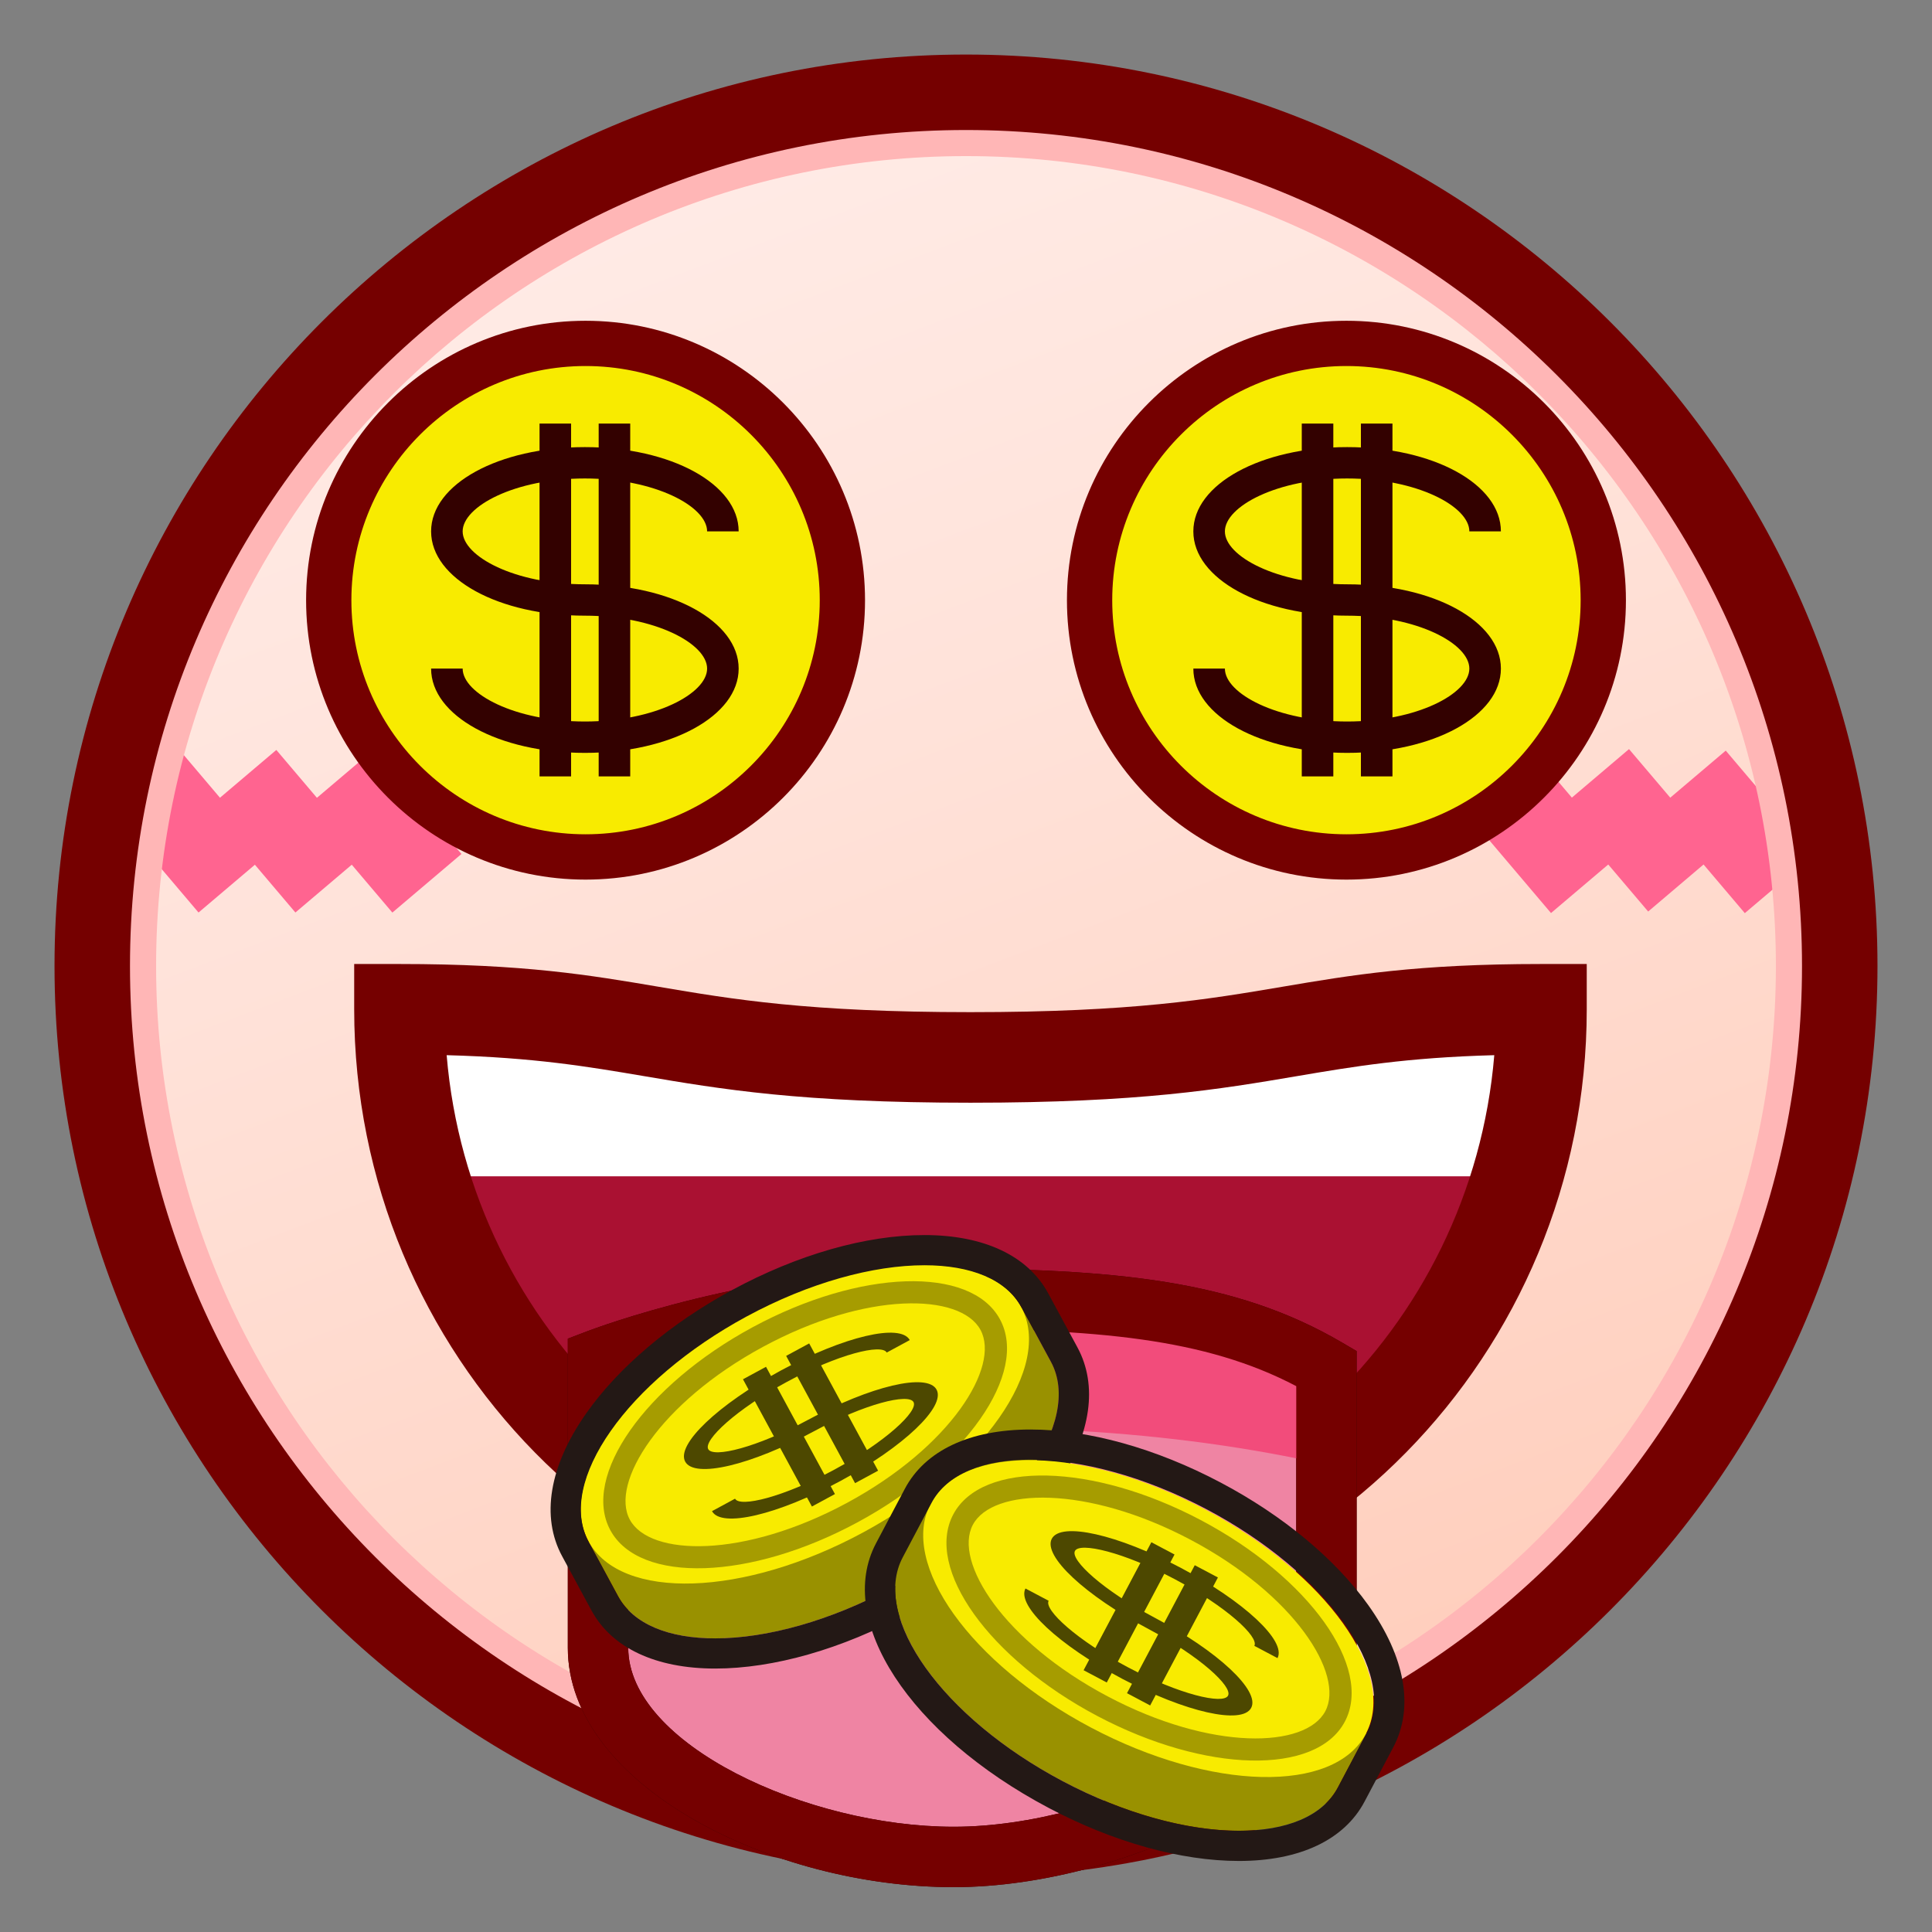 <?xml version="1.0" encoding="UTF-8"?>
<!-- Generated by phantom_svg. -->
<svg width="64px" height="64px" viewBox="0 0 64 64" preserveAspectRatio="none" xmlns="http://www.w3.org/2000/svg" xmlns:xlink="http://www.w3.org/1999/xlink" version="1.1">
  <rect x="0" y="0" width="64" height="64" fill="#808080" stroke="none"/>
  <linearGradient id="SVGID_1_" gradientUnits="userSpaceOnUse" x1="18.012" y1="-4.901" x2="45.179" y2="66.766">
    <stop offset='0' style='stop-color:#FFF0ED'/>
    <stop offset='0.412' style='stop-color:#FFE2D9'/>
    <stop offset='1' style='stop-color:#FFC9B5'/>
  </linearGradient>
  <circle style="fill:url(#SVGID_1_);" cx="32" cy="32" r="28.944"/>
  <g>
    <rect x='4.014' y='26.029' transform='matrix(0.647 0.763 -0.763 0.647 23.208 4.94)' style='fill:#FF6490;' width='4.514' height='3'/>
    <rect x='7.224' y='26.029' transform='matrix(0.647 0.763 -0.763 0.647 24.34 2.49)' style='fill:#FF6490;' width='4.514' height='3'/>
    <rect x='10.434' y='26.029' transform='matrix(0.647 0.763 -0.763 0.647 25.475 0.043)' style='fill:#FF6490;' width='4.514' height='3'/>
    <rect x='48.818' y='26.029' transform='matrix(0.647 0.763 -0.763 0.647 39.022 -29.227)' style='fill:#FF6490;' width='4.513' height='2.999'/>
    <rect x='52.027' y='26.028' transform='matrix(0.647 0.762 -0.762 0.647 40.135 -31.67)' style='fill:#FF6490;' width='4.514' height='3'/>
    <rect x='55.239' y='26.029' transform='matrix(0.647 0.763 -0.763 0.647 41.288 -34.123)' style='fill:#FF6490;' width='4.513' height='2.999'/>
  </g>
  <path style="fill:#FFB6B6;" d="M32.001,61.329C15.828,61.329,2.671,48.172,2.671,32
	c0-16.172,13.157-29.329,29.33-29.329c16.172,0,29.328,13.157,29.328,29.329
	C61.329,48.172,48.173,61.329,32.001,61.329z M32.001,5.171
	C17.207,5.171,5.171,17.207,5.171,32c0,14.794,12.036,26.829,26.83,26.829
	c14.793,0,26.828-12.035,26.828-26.829C58.829,17.207,46.794,5.171,32.001,5.171z"/>
  <path style="fill:#750000;" d="M32,62.193C15.351,62.193,1.806,48.648,1.806,32
	S15.351,1.807,32,1.807S62.194,15.352,62.194,32S48.649,62.193,32,62.193z M32,4.307
	C16.729,4.307,4.306,16.73,4.306,32c0,15.271,12.424,27.693,27.694,27.693
	S59.694,47.271,59.694,32C59.694,16.73,47.271,4.307,32,4.307z"/>
  <g>
    <path style='fill:#F8EB00;' d='M27.906,19.884c0,4.698-3.808,8.504-8.508,8.504
		c-4.699,0-8.507-3.806-8.507-8.504c0-4.7,3.808-8.508,8.507-8.508
		C24.098,11.375,27.906,15.184,27.906,19.884z'/>
    <path style='fill:#750000;' d='M19.397,29.138c-5.104,0-9.257-4.151-9.257-9.254
		c0-5.105,4.153-9.258,9.257-9.258c5.105,0,9.258,4.153,9.258,9.258
		C28.656,24.987,24.502,29.138,19.397,29.138z M19.397,12.125
		c-4.277,0-7.757,3.48-7.757,7.758c0,4.276,3.48,7.754,7.757,7.754
		c4.278,0,7.758-3.479,7.758-7.754C27.156,15.606,23.675,12.125,19.397,12.125z'/>
  </g>
  <g>
    <path style='fill:#F8EB00;' d='M36.094,19.884c0,4.698,3.808,8.504,8.508,8.504
		c4.699,0,8.507-3.806,8.507-8.504c0-4.7-3.808-8.508-8.507-8.508
		C39.902,11.375,36.094,15.184,36.094,19.884z'/>
    <path style='fill:#750000;' d='M44.603,29.138c-5.105,0-9.259-4.151-9.259-9.254
		c0-5.105,4.153-9.258,9.259-9.258c5.104,0,9.258,4.153,9.258,9.258
		C53.86,24.987,49.707,29.138,44.603,29.138z M44.603,12.125
		c-4.278,0-7.759,3.48-7.759,7.758c0,4.276,3.48,7.754,7.759,7.754
		c4.277,0,7.758-3.479,7.758-7.754C52.36,15.606,48.88,12.125,44.603,12.125z'/>
  </g>
  <g>
    <path style='fill:#330100;' d='M19.375,19.356c-2.317,0-4.049-0.926-4.049-1.753
		c0-0.827,1.732-1.753,4.049-1.753s4.049,0.926,4.049,1.753H24.469
		c0-1.565-2.238-2.792-5.094-2.792s-5.094,1.227-5.094,2.792s2.238,2.792,5.094,2.792
		c2.317,0,4.049,0.926,4.049,1.753c0,0.827-1.732,1.753-4.049,1.753
		s-4.049-0.926-4.049-1.753H14.281c0,1.565,2.238,2.792,5.094,2.792
		s5.094-1.227,5.094-2.792S22.231,19.356,19.375,19.356z'/>
    <rect x='17.873' y='14.031' style='fill:#330100;' width='1.045' height='11.688'/>
    <rect x='19.832' y='14.031' style='fill:#330100;' width='1.045' height='11.688'/>
    <path style='fill:#330100;' d='M44.625,19.356c-2.317,0-4.049-0.926-4.049-1.753
		c0-0.827,1.732-1.753,4.049-1.753s4.049,0.926,4.049,1.753H49.719
		c0-1.565-2.238-2.792-5.094-2.792s-5.094,1.227-5.094,2.792s2.238,2.792,5.094,2.792
		c2.317,0,4.049,0.926,4.049,1.753c0,0.827-1.732,1.753-4.049,1.753
		s-4.049-0.926-4.049-1.753H39.531c0,1.565,2.238,2.792,5.094,2.792
		s5.094-1.227,5.094-2.792S47.481,19.356,44.625,19.356z'/>
    <rect x='43.123' y='14.031' style='fill:#330100;' width='1.045' height='11.688'/>
    <rect x='45.082' y='14.031' style='fill:#330100;' width='1.045' height='11.688'/>
  </g>
  <g>
    <path style='fill:#AA1132;' d='M51.063,33.434c0,10.643-8.467,19.273-18.915,19.273
		c-10.446,0-18.915-8.631-18.915-19.273c7.637-0.223,8.469,1.596,18.915,1.596
		C42.597,35.029,42.597,33.434,51.063,33.434z'/>
    <polygon style='fill:#FFFFFF;' points='50.914,38.967 13.383,38.967 13.383,33.967 31.906,35.562 
		50.914,33.967 	'/>
    <path style='fill:#750000;' d='M32.148,54.207c-11.257,0-20.415-9.319-20.415-20.773v-1.5h1.5
		c4.139,0,6.304,0.367,8.597,0.756c2.433,0.413,4.948,0.839,10.318,0.839
		c5.372,0,7.888-0.427,10.32-0.839c2.292-0.389,4.457-0.756,8.595-0.756h1.5v1.5
		C52.563,44.888,43.405,54.207,32.148,54.207z M14.796,34.954
		c0.758,9.092,8.251,16.253,17.352,16.253c9.101,0,16.594-7.161,17.352-16.253
		c-2.91,0.079-4.676,0.379-6.529,0.693c-2.556,0.434-5.197,0.882-10.822,0.882
		c-5.623,0-8.265-0.448-10.82-0.882C19.474,35.333,17.708,35.033,14.796,34.954z'/>
    <g>
      <path style='fill:#EF84A3;' d='M19.81,45.033c0,0,5.269-2.016,11.073-2.016
			c5.804,0,9.691,0.342,13.056,2.312c0,0,0,5.764,0,9.254
			c0,3.486-6.986,6.93-12.35,6.93c-5.364,0-11.779-2.984-11.779-6.93
			C19.81,50.635,19.81,45.033,19.81,45.033z'/>
      <path style='fill:#330200;' d='M31.589,62.514c-6.032,0-12.779-3.392-12.779-7.93V44.345
			l0.643-0.245c0.222-0.085,5.51-2.082,11.431-2.082
			c6.083,0,10.046,0.391,13.562,2.449l0.494,0.29v9.827
			C44.939,58.78,37.474,62.514,31.589,62.514z M20.811,45.743v8.841
			c0,3.193,5.927,5.93,10.779,5.93c5.091,0,11.35-3.27,11.35-5.93v-8.666
			c-3.02-1.589-6.624-1.9-12.056-1.9
			C26.491,44.018,22.359,45.231,20.811,45.743z'/>
    </g>
    <path style='fill:#F24C7B;' d='M20.581,48.367c0,0,11.101-2.398,22.646,0v-2.703
		c0,0-5.874-2.594-11.633-2.594c-7.33,0-11.013,2.615-11.013,2.615V48.367z'/>
    <path style='fill:#750000;' d='M31.589,62.514c-6.032,0-12.779-3.392-12.779-7.93V44.345
		l0.643-0.245c0.222-0.085,5.51-2.082,11.431-2.082
		c6.083,0,10.046,0.391,13.562,2.449l0.494,0.29v9.827
		C44.939,58.78,37.474,62.514,31.589,62.514z M20.811,45.743v8.841
		c0,3.193,5.927,5.93,10.779,5.93c5.091,0,11.35-3.27,11.35-5.93v-8.666
		c-3.02-1.589-6.624-1.9-12.056-1.9
		C26.491,44.018,22.359,45.231,20.811,45.743z'/>
    <polygon style='fill:#F24C7B;' points='33.415,44 32,56.375 30.585,44 	'/>
  </g>
  <g>
    <path style='fill:#999100;' d='M19.502,51.078l0.97,1.793
		c1.072,1.98,5.151,1.848,9.111-0.296c3.96-2.143,6.301-5.486,5.23-7.466
		l-0.97-1.793L19.502,51.078z'/>
    <ellipse transform='matrix(0.879 -0.476 0.476 0.879 -19.25 18.385)' style='fill:#F8EB00;' cx='26.672' cy='47.197' rx='8.153' ry='4.077'/>
    <path style='fill:#4D4800;' d='M26.76,47.038c-1.692,0.916-3.137,1.266-3.299,0.967
		s0.922-1.317,2.614-2.233c1.692-0.916,3.137-1.266,3.299-0.967l0.763-0.413
		c-0.306-0.565-2.179-0.123-4.265,1.005c-2.086,1.129-3.48,2.456-3.174,3.021
		c0.306,0.565,2.179,0.123,4.265-1.005c1.692-0.916,3.137-1.266,3.299-0.967
		c0.162,0.299-0.922,1.317-2.614,2.233c-1.692,0.916-3.137,1.266-3.299,0.967
		l-0.763,0.413c0.306,0.565,2.179,0.123,4.265-1.005
		c2.086-1.129,3.48-2.456,3.174-3.021C30.719,45.468,28.845,45.91,26.76,47.038z
		'/>
    <rect x='25.712' y='45.215' transform='matrix(0.879 -0.476 0.476 0.879 -19.511 18.185)' style='fill:#4D4800;' width='0.868' height='4.796'/>
    <rect x='27.143' y='44.44' transform='matrix(0.879 -0.476 0.476 0.879 -18.97 18.773)' style='fill:#4D4800;' width='0.868' height='4.796'/>
    <path style='fill:#A69C00;' d='M25.275,44.616c3.423-1.852,6.544-1.783,7.205-0.562
		c0.661,1.221-0.988,3.872-4.411,5.725c-3.423,1.852-6.544,1.783-7.205,0.562
		C20.203,49.119,21.852,46.468,25.275,44.616 M24.925,43.97
		c-3.564,1.929-5.671,4.937-4.707,6.719c0.964,1.782,4.636,1.663,8.2-0.266
		c3.564-1.929,5.671-4.937,4.707-6.719C32.16,41.922,28.489,42.041,24.925,43.97
		L24.925,43.97z'/>
    <path style='fill:#231815;' d='M30.623,41.913c1.527,0,2.711,0.464,3.219,1.403l0.97,1.793
		c1.072,1.98-1.27,5.323-5.23,7.466c-2.083,1.127-4.198,1.698-5.892,1.698
		c-1.527,0-2.711-0.464-3.219-1.403l-0.97-1.793
		c-1.072-1.98,1.27-5.323,5.23-7.466C26.814,42.484,28.93,41.913,30.623,41.913
		 M30.623,40.913c-1.939,0-4.201,0.646-6.368,1.819
		c-2.049,1.109-3.77,2.565-4.845,4.1c-1.216,1.737-1.496,3.413-0.788,4.721
		l0.97,1.793c0.672,1.242,2.128,1.927,4.098,1.927
		c1.939,0,4.201-0.646,6.368-1.819c4.589-2.484,7.011-6.276,5.633-8.821
		l-0.97-1.793C34.049,41.598,32.594,40.913,30.623,40.913L30.623,40.913z'/>
  </g>
  <g>
    <path style='fill:#999100;' d='M30.857,49.788l-0.953,1.802
		c-1.053,1.99,1.321,5.31,5.301,7.415c3.98,2.105,8.06,2.198,9.113,0.208
		l0.953-1.802L30.857,49.788z'/>
    <ellipse transform='matrix(0.884 0.468 -0.468 0.884 29.475 -11.577)' style='fill:#F8EB00;' cx='38.064' cy='53.599' rx='8.153' ry='4.077'/>
    <path style='fill:#4D4800;' d='M38.244,53.585c-1.701-0.9-2.794-1.908-2.635-2.208
		c0.159-0.3,1.607,0.036,3.308,0.936c1.701,0.9,2.794,1.908,2.635,2.208
		l0.767,0.406c0.3-0.568-1.107-1.882-3.203-2.99s-3.974-1.532-4.274-0.964
		c-0.3,0.568,1.107,1.882,3.203,2.99c1.701,0.9,2.794,1.908,2.635,2.208
		c-0.159,0.3-1.607-0.036-3.308-0.936c-1.701-0.9-2.794-1.908-2.635-2.208
		l-0.767-0.406c-0.3,0.568,1.107,1.882,3.203,2.99s3.974,1.532,4.274,0.964
		C41.748,56.007,40.341,54.693,38.244,53.585z'/>
    <rect x='36.992' y='50.995' transform='matrix(0.884 0.468 -0.468 0.884 29.305 -11.303)' style='fill:#4D4800;' width='0.868' height='4.796'/>
    <rect x='38.43' y='51.755' transform='matrix(0.884 0.468 -0.468 0.884 29.827 -11.887)' style='fill:#4D4800;' width='0.868' height='4.796'/>
    <path style='fill:#A69C00;' d='M39.436,51.005c3.44,1.82,5.115,4.455,4.466,5.682
		c-0.649,1.227-3.77,1.327-7.21-0.493s-5.115-4.455-4.466-5.682
		C32.875,49.285,35.996,49.185,39.436,51.005 M39.779,50.356
		c-3.582-1.895-7.254-1.979-8.202-0.187c-0.947,1.791,1.189,4.779,4.771,6.674
		c3.582,1.895,7.254,1.979,8.202,0.187S43.361,52.251,39.779,50.356L39.779,50.356
		z'/>
    <path style='fill:#231815;' d='M34.135,48.354c1.681,0,3.772,0.551,5.835,1.642
		c3.98,2.105,6.354,5.425,5.301,7.415l-0.953,1.802
		c-0.507,0.959-1.716,1.434-3.278,1.434c-1.681,0-3.772-0.551-5.835-1.642
		c-3.98-2.105-6.354-5.425-5.301-7.415l0.953-1.802
		C31.364,48.829,32.573,48.354,34.135,48.354 M34.135,47.354
		c-2.013,0-3.491,0.698-4.162,1.966l-0.953,1.802
		c-1.353,2.558,1.105,6.327,5.718,8.767c2.143,1.134,4.382,1.758,6.302,1.758
		c2.013,0,3.491-0.698,4.162-1.966l0.953-1.802
		c0.695-1.315,0.399-2.989-0.834-4.714c-1.09-1.524-2.824-2.964-4.884-4.053
		C38.294,47.978,36.055,47.354,34.135,47.354L34.135,47.354z'/>
  </g>
  <g>
  </g>
  <g>
  </g>
  <g>
  </g>
  <g>
  </g>
  <g>
  </g>
  <g>
  </g>
</svg>